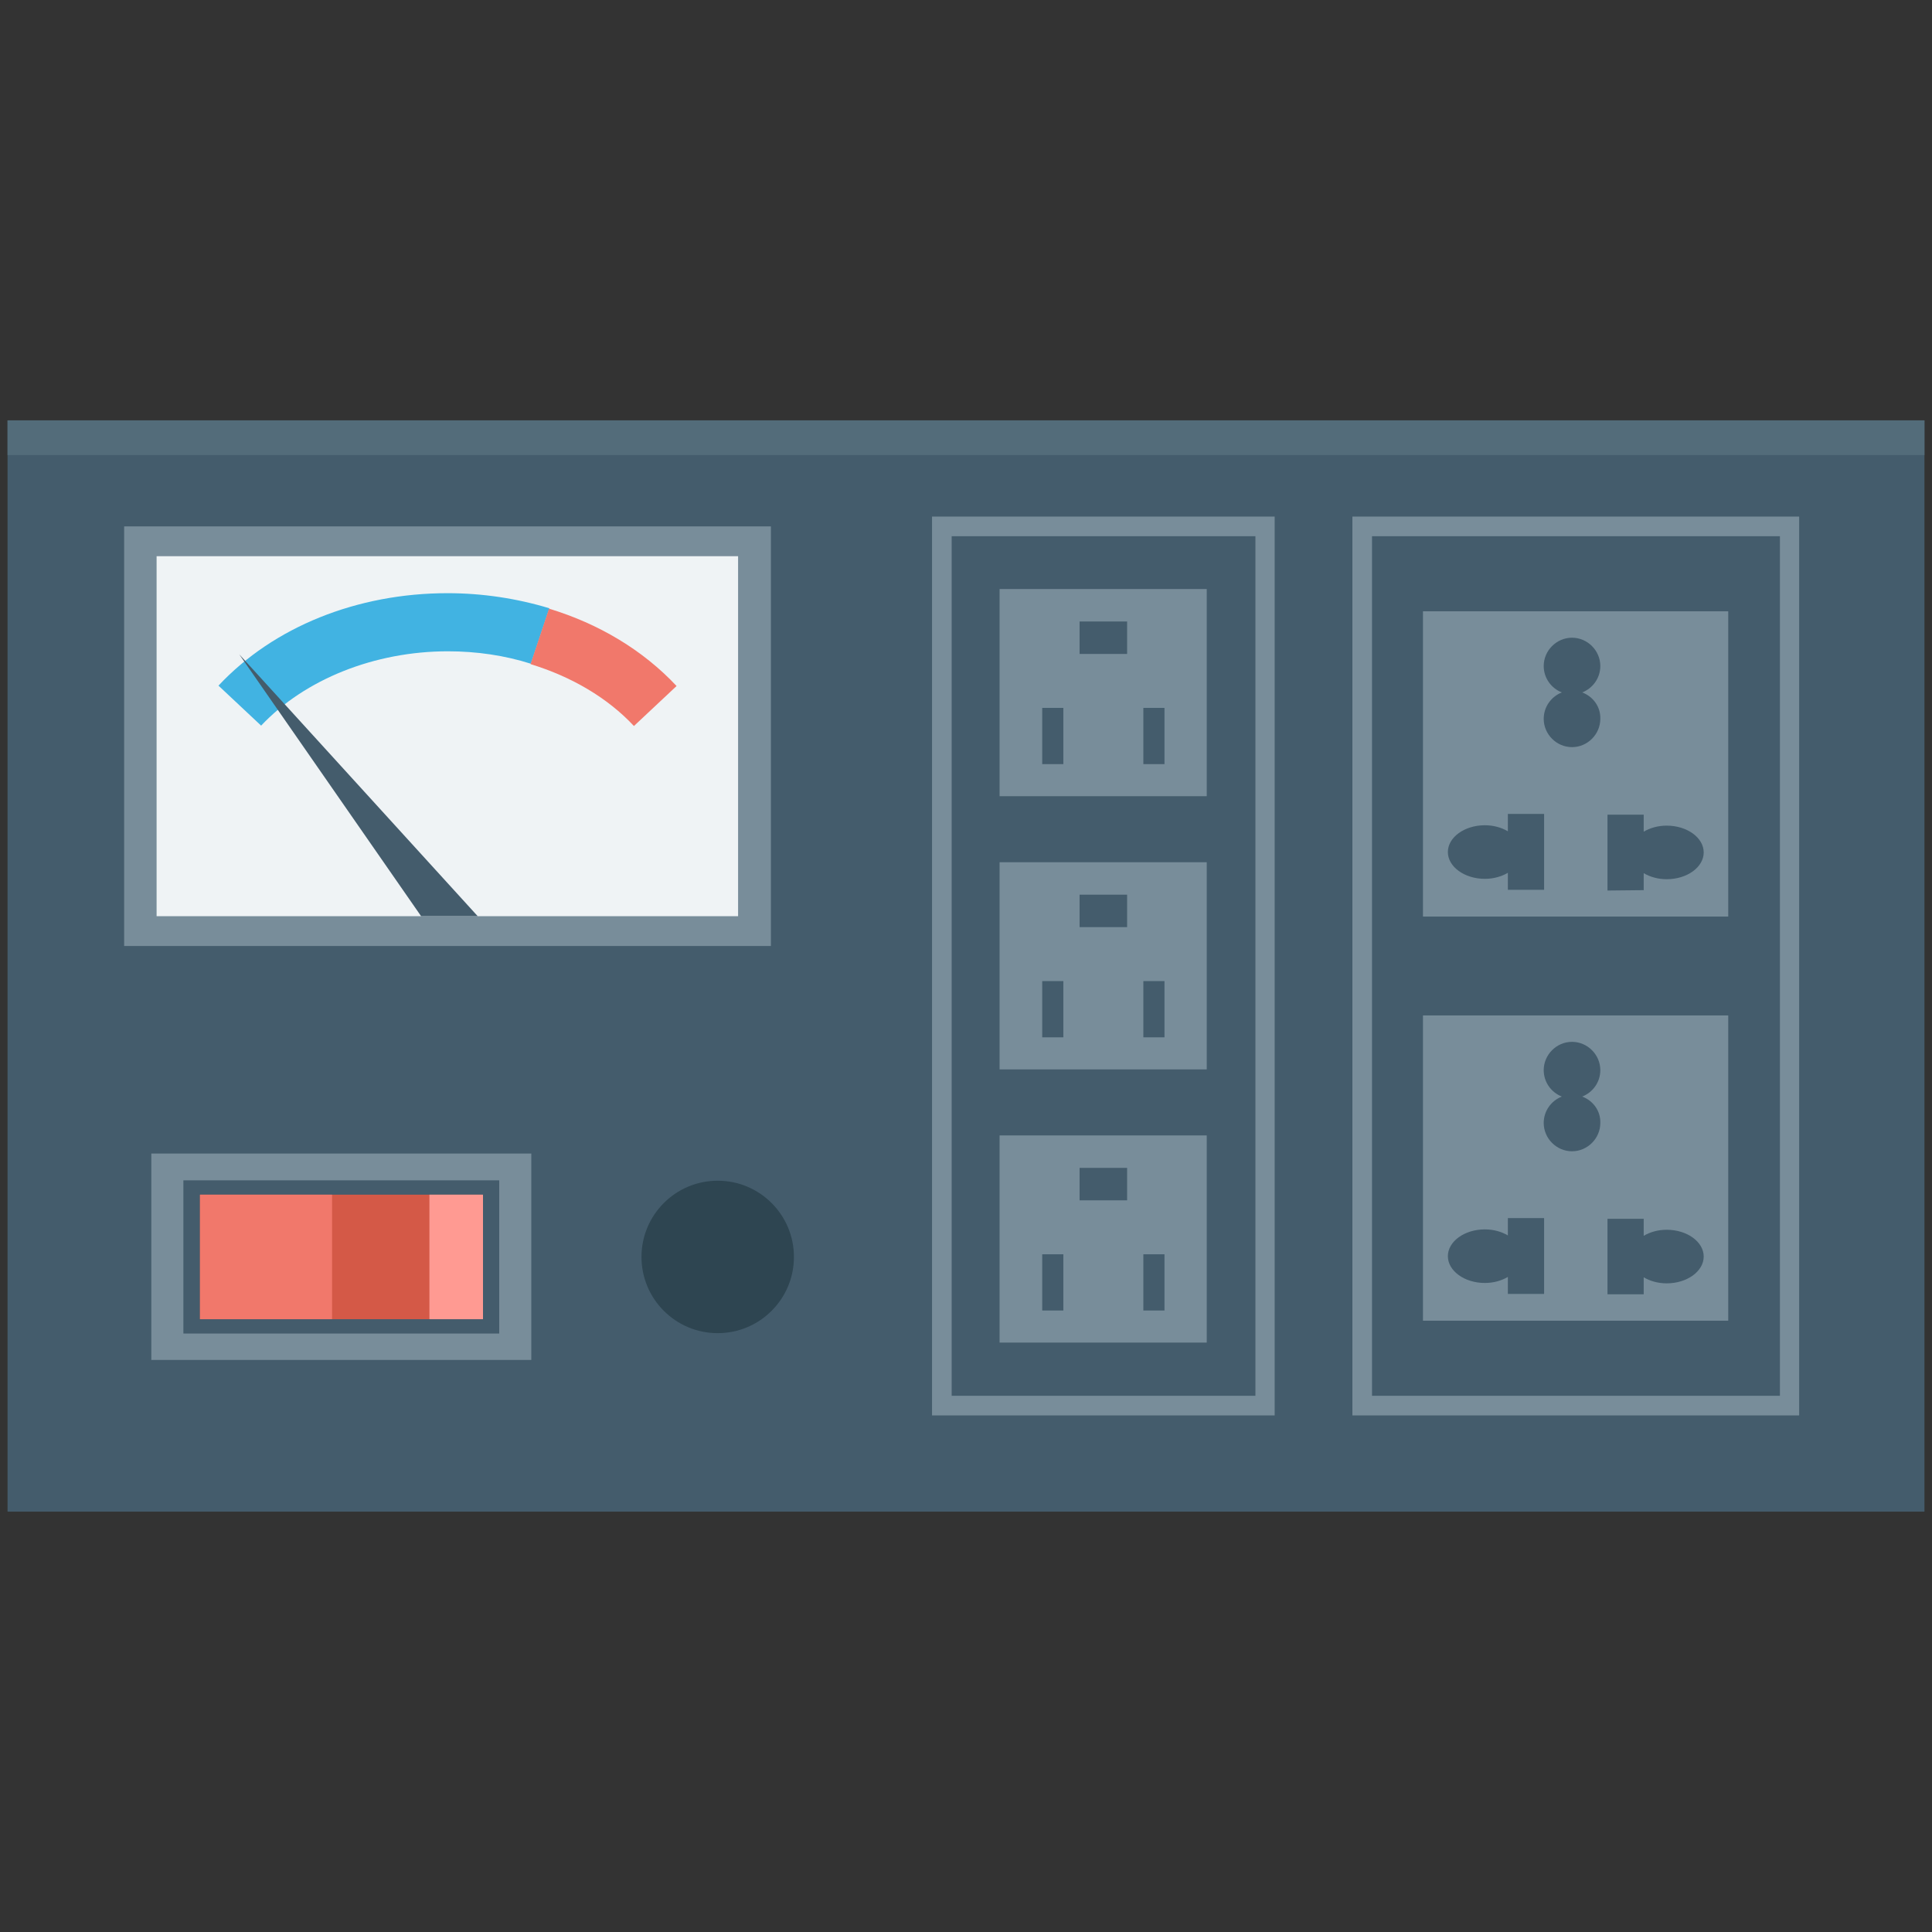 <?xml version="1.0" encoding="utf-8"?>
<!-- Generator: Adobe Illustrator 18.0.0, SVG Export Plug-In . SVG Version: 6.00 Build 0)  -->
<!DOCTYPE svg PUBLIC "-//W3C//DTD SVG 1.1//EN" "http://www.w3.org/Graphics/SVG/1.1/DTD/svg11.dtd">
<svg version="1.1" id="Layer_1" xmlns="http://www.w3.org/2000/svg" xmlns:xlink="http://www.w3.org/1999/xlink" x="0px" y="0px"
	 viewBox="0 0 512 512" enable-background="new 0 0 512 512" xml:space="preserve">
<rect x="0" y="0" width="512" height="512" fill="#333333" stroke="none"/>
<g>
	<g>
		<rect x="2" y="111.4" fill="#445C6C" width="508" height="289.2"/>
	</g>
	<g>
		<rect x="2" y="111.4" fill="#536C7A" width="508" height="9.2"/>
	</g>
	<g>
		<rect x="32.9" y="139.5" fill="#788D9A" width="171.4" height="111.2"/>
	</g>
	<g>
		<rect x="41.5" y="147.4" fill="#EFF3F5" width="154.1" height="95.4"/>
	</g>
	<g>
		<path fill="#41B3E2" d="M118.6,157.2c-23.9,0-46.1,8.9-60.7,24.5l11.3,10.6c11.6-12.3,30.1-19.7,49.5-19.7c7.6,0,15.1,1.1,22,3.3
			l4.9-14.7C137,158.6,127.9,157.2,118.6,157.2z"/>
	</g>
	<g>
		<path fill="#F1786B" d="M179.3,181.8c-8.9-9.5-20.6-16.5-33.8-20.5l-4.9,14.7c10.8,3.3,20.4,8.9,27.4,16.4L179.3,181.8z"/>
	</g>
	<g>
		<polygon fill="#445C6C" points="63.4,173.4 111.6,242.8 126.6,242.8 		"/>
	</g>
	<g>
		<rect x="40.1" y="305.7" fill="#788D9A" width="100.7" height="54.7"/>
	</g>
	<g>
		<rect x="48.6" y="312.8" fill="#445C6C" width="83.7" height="40.6"/>
	</g>
	<g>
		<rect x="53" y="316.6" fill="#D45947" width="74.9" height="33"/>
	</g>
	<g>
		<rect x="113.8" y="316.6" fill="#FF9A92" width="14.2" height="33"/>
	</g>
	<g>
		<rect x="53" y="316.6" fill="#F1786B" width="35" height="33"/>
	</g>
	<g>
		<g>
			<path fill="#788D9A" d="M337.8,375.1H247V136.9h90.8V375.1z M252.2,369.9h80.5V142.1h-80.5V369.9z"/>
		</g>
	</g>
	<g>
		<g>
			<path fill="#788D9A" d="M476.8,375.1H358.4V136.9h118.4V375.1z M363.6,369.9h108.1V142.1H363.6V369.9z"/>
		</g>
	</g>
	<g>
		<g>
			<g>
				<rect x="264.9" y="156.1" fill="#788D9A" width="54.9" height="54.9"/>
			</g>
			<g>
				<g>
					<g>
						<rect x="276.2" y="187.6" fill="#445C6C" width="5.6" height="14.9"/>
					</g>
					<g>
						<rect x="303" y="187.6" fill="#445C6C" width="5.6" height="14.9"/>
					</g>
				</g>
				<g>
					<rect x="286.1" y="164.7" fill="#445C6C" width="12.6" height="8.6"/>
				</g>
			</g>
		</g>
		<g>
			<g>
				<rect x="264.9" y="300.9" fill="#788D9A" width="54.9" height="54.9"/>
			</g>
			<g>
				<g>
					<g>
						<rect x="276.2" y="332.4" fill="#445C6C" width="5.6" height="14.9"/>
					</g>
					<g>
						<rect x="303" y="332.4" fill="#445C6C" width="5.6" height="14.9"/>
					</g>
				</g>
				<g>
					<rect x="286.1" y="309.5" fill="#445C6C" width="12.6" height="8.6"/>
				</g>
			</g>
		</g>
	</g>
	<g>
		<g>
			<rect x="264.9" y="228.5" fill="#788D9A" width="54.9" height="54.9"/>
		</g>
		<g>
			<g>
				<g>
					<rect x="276.2" y="260" fill="#445C6C" width="5.6" height="14.9"/>
				</g>
				<g>
					<rect x="303" y="260" fill="#445C6C" width="5.6" height="14.9"/>
				</g>
			</g>
			<g>
				<rect x="286.1" y="237.1" fill="#445C6C" width="12.6" height="8.6"/>
			</g>
		</g>
	</g>
	<g>
		<g>
			<g>
				<rect x="377.1" y="162" fill="#788D9A" width="80.9" height="80.9"/>
			</g>
			<g>
				<g>
					<g>
						<path fill="#445C6C" d="M399.6,215.8v4.5c-1.7-1-3.8-1.6-6.1-1.6c-5.4,0-9.8,3.2-9.8,7.1c0,3.9,4.4,7.1,9.8,7.1
							c2.3,0,4.4-0.6,6.1-1.6v4.5h9.6v-20.1H399.6z"/>
					</g>
					<g>
						<path fill="#445C6C" d="M435.6,235.9v-4.5c1.7,1,3.8,1.6,6.1,1.6c5.4,0,9.8-3.2,9.8-7.1c0-3.9-4.4-7.1-9.8-7.1
							c-2.3,0-4.4,0.6-6.1,1.6v-4.5l-9.6,0v20.1L435.6,235.9z"/>
					</g>
				</g>
				<g>
					<g>
						<path fill="#445C6C" d="M419.3,183.5c2.8-1.1,4.8-3.8,4.8-7c0-4.1-3.4-7.5-7.5-7.5c-4.1,0-7.5,3.4-7.5,7.5c0,3.2,2,5.9,4.8,7
							c-2.8,1.1-4.8,3.8-4.8,7c0,4.1,3.4,7.5,7.5,7.5c4.1,0,7.5-3.4,7.5-7.5C424.2,187.3,422.2,184.6,419.3,183.5z"/>
					</g>
				</g>
			</g>
		</g>
		<g>
			<g>
				<rect x="377.1" y="269.1" fill="#788D9A" width="80.9" height="80.9"/>
			</g>
			<g>
				<g>
					<g>
						<path fill="#445C6C" d="M399.6,322.9v4.5c-1.7-1-3.8-1.6-6.1-1.6c-5.4,0-9.8,3.2-9.8,7.1c0,3.9,4.4,7.1,9.8,7.1
							c2.3,0,4.4-0.6,6.1-1.6v4.5h9.6v-20.1H399.6z"/>
					</g>
					<g>
						<path fill="#445C6C" d="M435.6,343v-4.5c1.7,1,3.8,1.6,6.1,1.6c5.4,0,9.8-3.2,9.8-7.1c0-3.9-4.4-7.1-9.8-7.1
							c-2.3,0-4.4,0.6-6.1,1.6v-4.5l-9.6,0V343L435.6,343z"/>
					</g>
				</g>
				<g>
					<g>
						<path fill="#445C6C" d="M419.3,290.6c2.8-1.1,4.8-3.8,4.8-7c0-4.1-3.4-7.5-7.5-7.5c-4.1,0-7.5,3.4-7.5,7.5c0,3.2,2,5.9,4.8,7
							c-2.8,1.1-4.8,3.8-4.8,7c0,4.1,3.4,7.5,7.5,7.5c4.1,0,7.5-3.4,7.5-7.5C424.2,294.4,422.2,291.7,419.3,290.6z"/>
					</g>
				</g>
			</g>
		</g>
	</g>
	<g>
		<circle fill="#2E4551" cx="190.2" cy="333.1" r="20.2"/>
	</g>
</g>
</svg>

